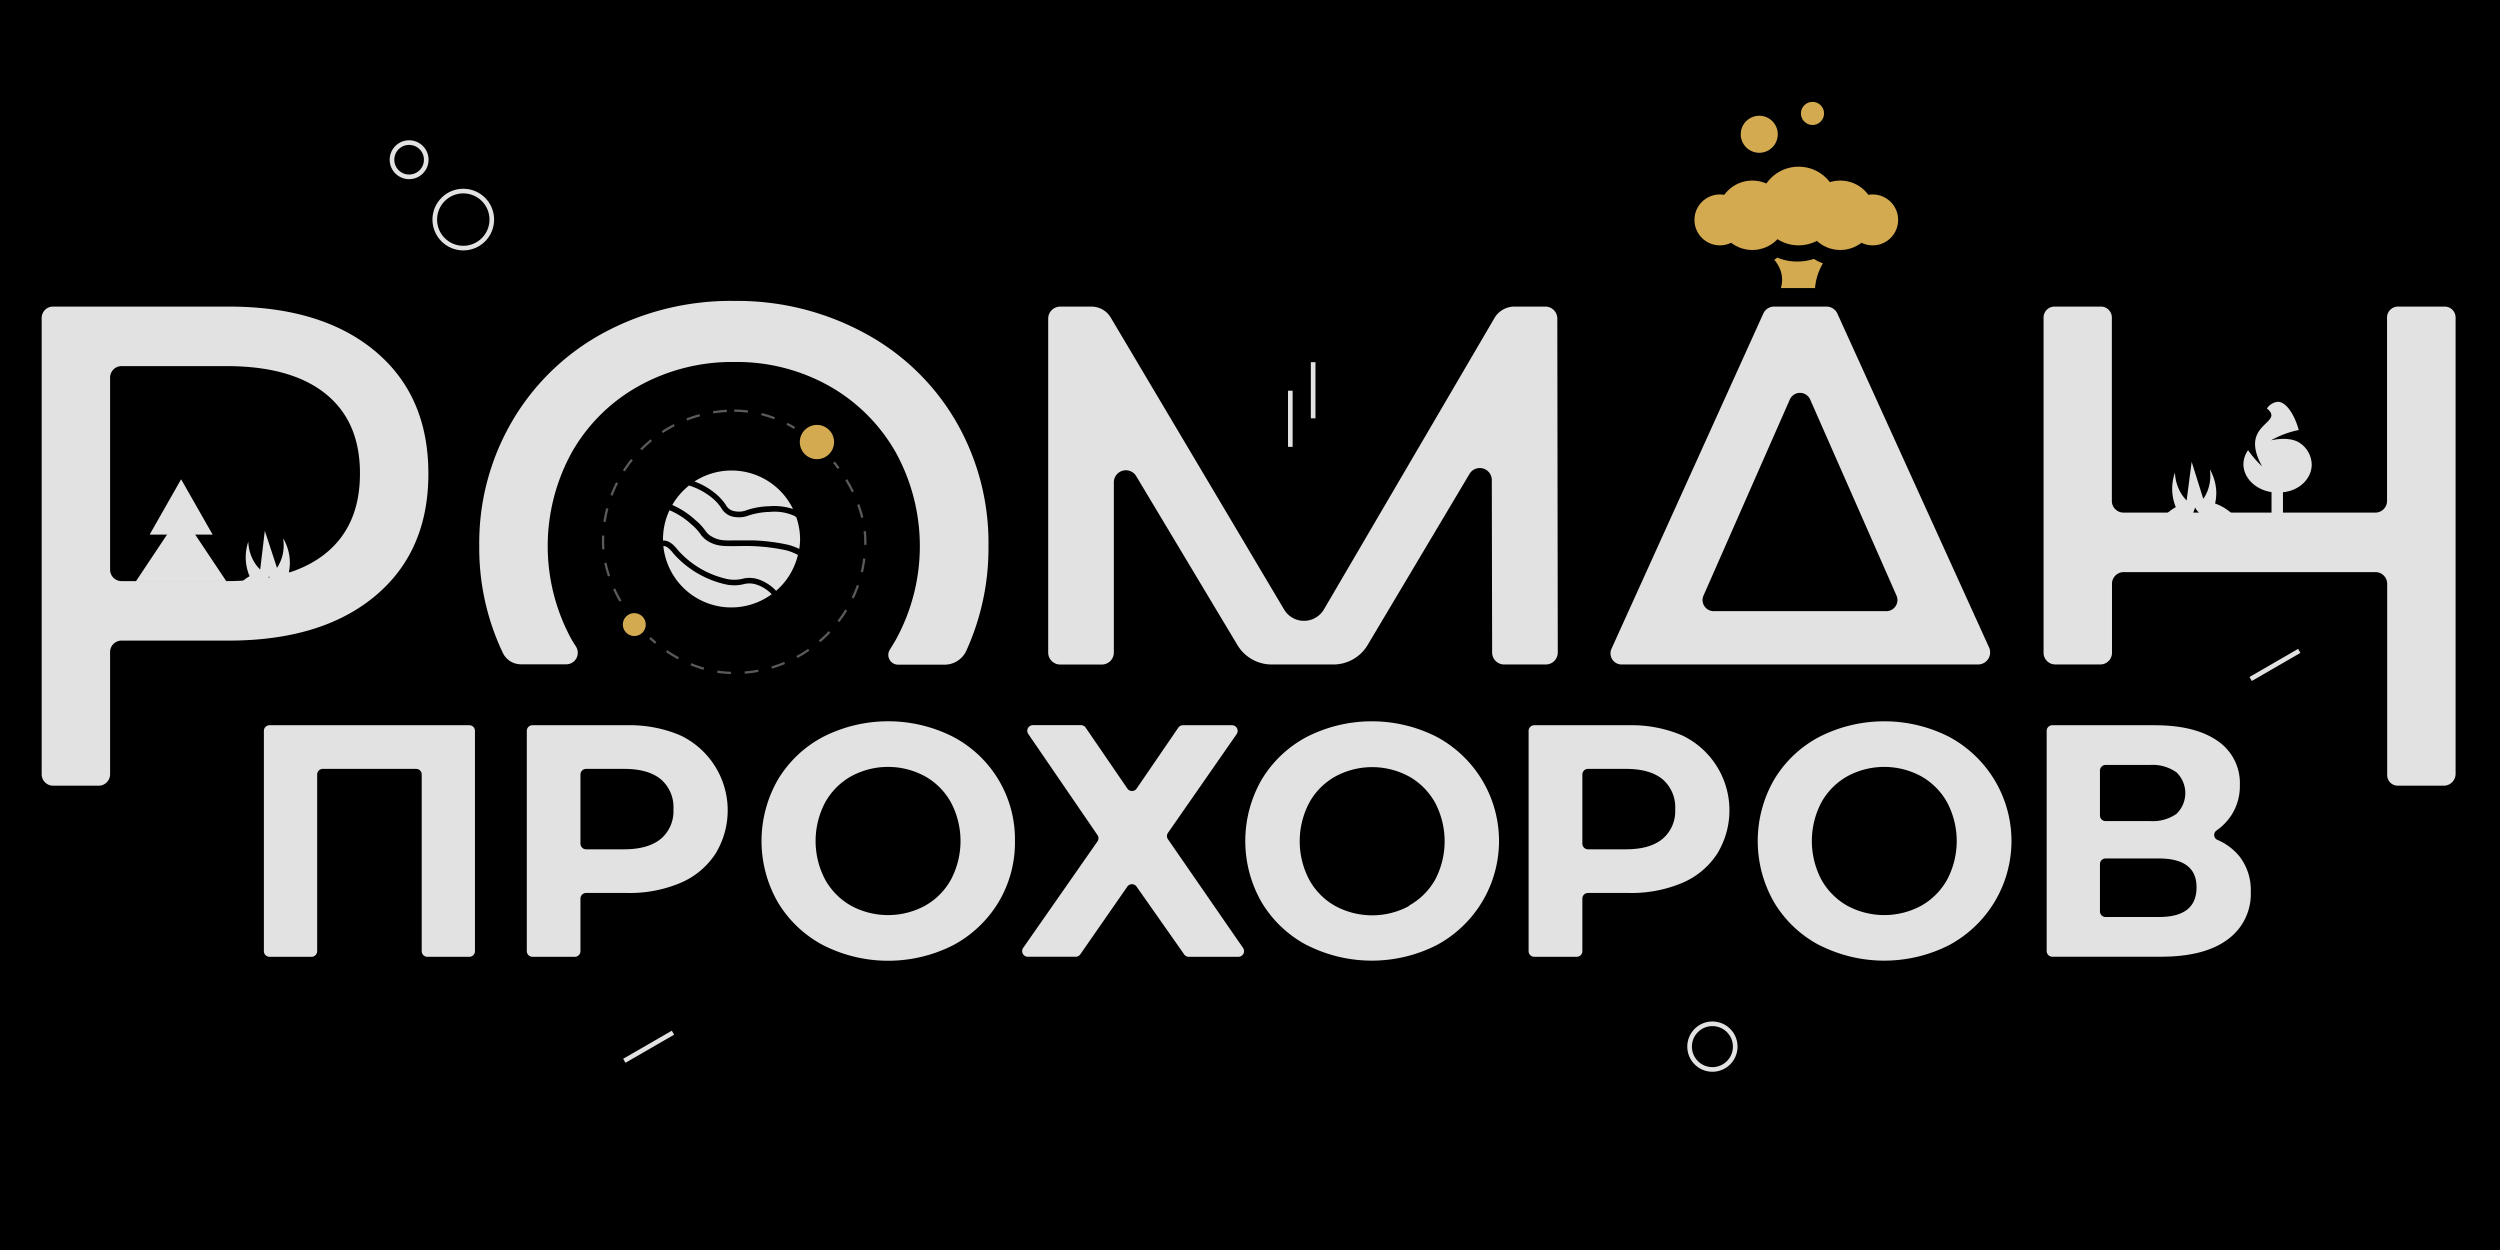 <svg xmlns="http://www.w3.org/2000/svg" viewBox="0 0 540 270"><defs>

<style>

	/*.cls-1,
	.cls-3,
	.cls-6{opacity:0.88;}*/

	.cls-2,
	.cls-6 {fill: #e2e2e2;}

	.cls-3,
	.cls-5{fill:none;stroke:#e2e2e2;stroke-miterlimit:10;}

	.cls-4{opacity:0.4;}

	.cls-5{stroke-width:0.5px;stroke-dasharray:2.97 2.97;}

	.cls-7{fill:#d3aa50;}

	@keyframes smoke-main {
		50% {
			transform: translateY(-3px);
		}

		100% {
			transform: translateY(0);
		}
	}

	@keyframes smoke-circle {
		0% {
			transform: translateY(10px);
		}

		80% {
			transform: translateY(-5px);
		}

		100% {
			transform: translateY(-5px);
			r: 0;
		}
	}

	#smoke circle {
		animation: smoke-main linear 1.3s infinite;
	}

	#smoke circle:nth-child(1) {
		animation-duration: 1.2s;
	}

	#smoke circle:nth-child(2) {
		animation-duration: 1.1s;
	}

	#smoke circle:nth-child(3) {
		animation-duration: 1s;
	}

	#smoke circle:nth-child(4) {
		animation-duration: 1.1s;
	}

	#smoke circle:nth-child(5) {
		animation-duration: 1.2s;
	}

	#smoke circle:nth-child(6) {
		animation: smoke-circle ease-in-out 1.4s infinite;
	}

	#smoke circle:nth-child(7) {
		animation: smoke-circle linear 1.4s infinite;
	}

</style>

</defs><title>personal-logo-ed_1</title><g id="Слой_2" data-name="Слой 2"><g id="kit"><rect width="540" height="270"/><g class="cls-1"><path class="cls-2" d="M102.59,157.86v47.59a1.22,1.22,0,0,1-1.21,1.22H92.3a1.22,1.22,0,0,1-1.21-1.22V167.29a1.21,1.21,0,0,0-1.21-1.21H69.72a1.21,1.21,0,0,0-1.21,1.21v38.16a1.22,1.22,0,0,1-1.21,1.22H58.22A1.22,1.22,0,0,1,57,205.45V157.86a1.21,1.21,0,0,1,1.21-1.21h43.16A1.21,1.21,0,0,1,102.59,157.86Z"/><path class="cls-2" d="M147,158.86a17.94,17.94,0,0,1,7.54,25.55A16.88,16.88,0,0,1,147,190.7a28.25,28.25,0,0,1-11.54,2.18h-8.86a1.22,1.22,0,0,0-1.22,1.21v11.36a1.22,1.22,0,0,1-1.21,1.22H115a1.22,1.22,0,0,1-1.21-1.22V157.86a1.21,1.21,0,0,1,1.21-1.21h20.44A27.92,27.92,0,0,1,147,158.86Zm-4.25,22.33a7.83,7.83,0,0,0,2.71-6.39,7.93,7.93,0,0,0-2.71-6.47c-1.82-1.5-4.46-2.25-7.94-2.25h-8.21a1.22,1.22,0,0,0-1.22,1.21v14.94a1.22,1.22,0,0,0,1.22,1.22h8.21C138.28,183.45,140.92,182.69,142.74,181.19Z"/><path class="cls-2" d="M177.82,204.17a25,25,0,0,1-9.79-9.26,26.59,26.59,0,0,1,0-26.51,24.93,24.93,0,0,1,9.79-9.25,31,31,0,0,1,28.05,0,25,25,0,0,1,13.36,22.51,25.08,25.08,0,0,1-3.57,13.25,25.36,25.36,0,0,1-9.79,9.26,31,31,0,0,1-28.05,0Zm22-8.54a14.52,14.52,0,0,0,5.61-5.68,17.86,17.86,0,0,0,0-16.58,14.52,14.52,0,0,0-5.61-5.68,16.71,16.71,0,0,0-16,0,14.65,14.65,0,0,0-5.61,5.68,17.86,17.86,0,0,0,0,16.58,14.65,14.65,0,0,0,5.61,5.68,16.78,16.78,0,0,0,16,0Z"/><path class="cls-2" d="M234.51,157.18l9,13.15a1.21,1.21,0,0,0,2,0l9-13.15a1.21,1.21,0,0,1,1-.53h10.61a1.22,1.22,0,0,1,1,1.91L252.28,179.9a1.22,1.22,0,0,0,0,1.38l16.22,23.48a1.22,1.22,0,0,1-1,1.91H256.78a1.21,1.21,0,0,1-1-.52l-10.28-14.64a1.21,1.21,0,0,0-2,0l-10.16,14.63a1.22,1.22,0,0,1-1,.52H222a1.22,1.22,0,0,1-1-1.91l16.05-23a1.2,1.2,0,0,0,0-1.38l-14.95-21.84a1.22,1.22,0,0,1,1-1.9h10.43A1.22,1.22,0,0,1,234.51,157.18Z"/><path class="cls-2" d="M282.31,204.17a25,25,0,0,1-9.79-9.26,26.59,26.59,0,0,1,0-26.51,24.93,24.93,0,0,1,9.79-9.25,30.93,30.93,0,0,1,28,0,25.52,25.52,0,0,1,0,45,30.93,30.93,0,0,1-28,0Zm22-8.54A14.65,14.65,0,0,0,310,190a17.86,17.86,0,0,0,0-16.58,14.65,14.65,0,0,0-5.61-5.68,16.71,16.71,0,0,0-16,0,14.52,14.52,0,0,0-5.61,5.68,17.86,17.86,0,0,0,0,16.58,14.52,14.52,0,0,0,5.61,5.68,16.78,16.78,0,0,0,16,0Z"/><path class="cls-2" d="M363.38,158.86a17.93,17.93,0,0,1,7.53,25.55,16.8,16.8,0,0,1-7.53,6.29,28.25,28.25,0,0,1-11.54,2.18H343a1.21,1.21,0,0,0-1.21,1.21v11.36a1.22,1.22,0,0,1-1.21,1.22H331.4a1.22,1.22,0,0,1-1.22-1.22V157.86a1.22,1.22,0,0,1,1.22-1.21h20.44A27.92,27.92,0,0,1,363.38,158.86Zm-4.26,22.33a7.84,7.84,0,0,0,2.72-6.39,7.93,7.93,0,0,0-2.72-6.47q-2.72-2.25-7.93-2.25H343a1.21,1.21,0,0,0-1.21,1.21v14.94a1.22,1.22,0,0,0,1.21,1.22h8.22C354.67,183.45,357.31,182.69,359.12,181.19Z"/><path class="cls-2" d="M393,204.17a24.89,24.89,0,0,1-9.79-9.26,26.59,26.59,0,0,1,0-26.51,24.86,24.86,0,0,1,9.79-9.25,30.93,30.93,0,0,1,28,0,25.52,25.52,0,0,1,0,45,30.93,30.93,0,0,1-28,0Zm22-8.54a14.65,14.65,0,0,0,5.61-5.68,17.86,17.86,0,0,0,0-16.58,14.65,14.65,0,0,0-5.61-5.68,16.73,16.73,0,0,0-16,0,14.65,14.65,0,0,0-5.61,5.68,17.94,17.94,0,0,0,0,16.58,14.65,14.65,0,0,0,5.61,5.68,16.8,16.8,0,0,0,16,0Z"/><path class="cls-2" d="M483.74,185a11.82,11.82,0,0,1,2.43,7.57,12.15,12.15,0,0,1-5,10.36q-5,3.72-14.4,3.72H443.3a1.22,1.22,0,0,1-1.22-1.22V157.86a1.22,1.22,0,0,1,1.22-1.21h22.08q8.72,0,13.58,3.36a11,11,0,0,1,4.85,9.57,11.6,11.6,0,0,1-1.85,6.54,12.31,12.31,0,0,1-3.2,3.28,1.16,1.16,0,0,0,.17,2A12.37,12.37,0,0,1,483.74,185Zm-30.15-8.86a1.21,1.21,0,0,0,1.21,1.21h9.58a9,9,0,0,0,5.72-1.54,6.22,6.22,0,0,0,0-9,8.92,8.92,0,0,0-5.68-1.58H454.8a1.22,1.22,0,0,0-1.21,1.22Zm20.86,15.5q0-6.21-8.14-6.21H454.8a1.21,1.21,0,0,0-1.21,1.21v10.22a1.21,1.21,0,0,0,1.21,1.21h11.51Q474.46,198.09,474.45,191.66Z"/></g><g class="cls-1"><path class="cls-2" d="M92.53,102.29q0-16.85-11.53-26.46T49.36,66.22H11.47A2.46,2.46,0,0,0,9,68.69v98.55a2.47,2.47,0,0,0,2.47,2.47h9.85a2.47,2.47,0,0,0,2.46-2.47V140.83a2.47,2.47,0,0,1,2.47-2.46H49.36q20.1,0,31.64-9.61T92.53,102.29ZM70.35,119.52q-7.39,6-21.43,6H26.25A2.47,2.47,0,0,1,23.78,123V81.55a2.48,2.48,0,0,1,2.47-2.47H48.92q14,0,21.43,6t7.4,17.22Q77.75,113.53,70.35,119.52Z"/><path class="cls-2" d="M123.55,138.29a42,42,0,0,1,0-40.65A37.63,37.63,0,0,1,138,83.37a41.46,41.46,0,0,1,20.62-5.18,40.67,40.67,0,0,1,20.48,5.18,37.93,37.93,0,0,1,14.34,14.27,42,42,0,0,1,0,40.65c-.39.67-.79,1.32-1.21,2a2.11,2.11,0,0,0,1.75,3.28h10.06a5.16,5.16,0,0,0,4.68-3A53.46,53.46,0,0,0,213.51,118a52.33,52.33,0,0,0-7.1-27.12,50.36,50.36,0,0,0-19.66-18.93A57.59,57.59,0,0,0,158.66,65a57.9,57.9,0,0,0-28.24,6.87,50.84,50.84,0,0,0-19.73,19A52.13,52.13,0,0,0,103.52,118,52.56,52.56,0,0,0,108.6,141a4.35,4.35,0,0,0,3.92,2.49h9.81a2.49,2.49,0,0,0,2.06-3.86Q124,139,123.55,138.29Z"/><path class="cls-2" d="M245.38,102.78l21.91,36.56a8.63,8.63,0,0,0,7.4,4.19H288a8.62,8.62,0,0,0,7.41-4.21l22-36.95a2.59,2.59,0,0,1,4.82,1.32l.07,37.25a2.6,2.6,0,0,0,2.59,2.59h9a2.59,2.59,0,0,0,2.59-2.6l-.1-72.12a2.59,2.59,0,0,0-2.59-2.59h-6.67a5,5,0,0,0-4.32,2.48L286,131.58a5,5,0,0,1-8.68,0l-37.41-63a4.81,4.81,0,0,0-4.13-2.35H229a2.59,2.59,0,0,0-2.59,2.59v72.13a2.59,2.59,0,0,0,2.59,2.59h9a2.59,2.59,0,0,0,2.59-2.59V104.11A2.6,2.6,0,0,1,245.38,102.78Z"/><path class="cls-2" d="M394.51,66.22H383.2a2.55,2.55,0,0,0-2.32,1.5l-32.8,72.42a2.4,2.4,0,0,0,2.19,3.39h77a2.61,2.61,0,0,0,2.37-3.68l-32.76-72.1A2.59,2.59,0,0,0,394.51,66.22ZM391,86.3l18.64,42.34a2.4,2.4,0,0,1-2.2,3.37H370.16a2.4,2.4,0,0,1-2.2-3.37L386.6,86.3A2.4,2.4,0,0,1,391,86.3Z"/><path class="cls-2" d="M515.6,68.6v39.6a2.52,2.52,0,0,1-2.52,2.52h-54.4a2.52,2.52,0,0,1-2.52-2.52V68.6a2.37,2.37,0,0,0-2.37-2.38h-10a2.37,2.37,0,0,0-2.38,2.38V141a2.52,2.52,0,0,0,2.52,2.52h9.75a2.51,2.51,0,0,0,2.51-2.52V126.1a2.52,2.52,0,0,1,2.52-2.52h54.4a2.52,2.52,0,0,1,2.52,2.52v41.31a2.29,2.29,0,0,0,2.29,2.3h9.93a2.56,2.56,0,0,0,2.56-2.56V68.6A2.37,2.37,0,0,0,528,66.22H518A2.37,2.37,0,0,0,515.6,68.6Z"/></g><line class="cls-3" x1="278.71" y1="84.39" x2="278.71" y2="96.52"/><line class="cls-3" x1="283.64" y1="78.23" x2="283.64" y2="90.36"/><line class="cls-3" x1="496.64" y1="140.59" x2="486.14" y2="146.66"/><circle class="cls-3" cx="100.07" cy="47.43" r="6.16"/><circle class="cls-3" cx="369.88" cy="226.07" r="4.93"/><line class="cls-3" x1="145.36" y1="223.06" x2="134.85" y2="229.13"/>



<path class="cls-6" d="M478.46,108.76a10.13,10.13,0,0,0,.24-2.84,10.57,10.57,0,0,0-1.37-4.54,9.2,9.2,0,0,1-.52,4.7,8.17,8.17,0,0,1-.9,1.67l-2.51-8-1.09,8.35a8.88,8.88,0,0,1-1.17-1.49,9.39,9.39,0,0,1-1.35-4.54,10.66,10.66,0,0,0-.53,4.7,10.32,10.32,0,0,0,.71,2.77,10.53,10.53,0,0,0-3.51,3.19l7.07-.62a7.06,7.06,0,0,1,.67-2.54c0,.59,1,1.12,1.45,2.35l6.83-.6A10.49,10.49,0,0,0,478.46,108.76Zm-5.74-.31h.08Zm2.89-.25h-.11l.12,0Z"/><path class="cls-6" d="M499.33,100.33a5.74,5.74,0,0,0-2.5-4.6h0l-.3-.2c-1.81-1-4.17-.81-6-.42a21,21,0,0,1,6-2.23c-.76-2.8-2.5-6.09-4.53-6.09a3.2,3.2,0,0,0-2.35,1.45,3.5,3.5,0,0,1,.67.66c1.39,1.86-2.47,2.69-3.13,6-.4,2,.51,4.22,1.45,5.87a23.46,23.46,0,0,1-3.06-3.53,5.35,5.35,0,0,0-1,3c0,3,2.62,5.54,6.07,6.06v5.11h2.47v-5.09C496.62,106,499.33,103.41,499.33,100.33Z"/><g class="cls-1"><polygon class="cls-2" points="39.12 103.52 32.32 115.48 45.93 115.48 39.12 103.52"/><polygon class="cls-2" points="39.12 110.91 29.27 125.69 48.98 125.69 39.12 110.91"/></g><path class="cls-6" d="M62.39,123.63a10,10,0,0,0,.19-2.85,10.28,10.28,0,0,0-1.43-4.51,9.08,9.08,0,0,1-.45,4.7,9.19,9.19,0,0,1-.87,1.69l-2.63-8-1,8.36A7.92,7.92,0,0,1,55,121.55,9.3,9.3,0,0,1,53.63,117a10.62,10.62,0,0,0-.47,4.71,10.45,10.45,0,0,0,.75,2.75,10.66,10.66,0,0,0-3.47,3.24l7.07-.72a7.05,7.05,0,0,1,.63-2.54c0,.59,1,1.1,1.48,2.33l6.82-.69A10.45,10.45,0,0,0,62.39,123.63Zm-5.75-.23h.08Zm2.89-.29h0Z"/><circle class="cls-3" cx="88.37" cy="34.5" r="3.7"/>

	<g id="planet">
		<animateTransform
	      attributeName="transform"
	      attributeType="XML"
	      type="rotate"
	      from="0 159 117"
	      to="360 159 117"
	      dur="40s"
	      repeatCount="indefinite" />

		<path class="cls-6" d="M172,111.73c-.15-.1-.28-.22-.44-.31a10.42,10.42,0,0,0-5.24-.85,16.2,16.2,0,0,0-4.51.74,5.88,5.88,0,0,1-4,.15,3.85,3.85,0,0,1-2-1.71,9.92,9.92,0,0,0-1.87-2.1,14.78,14.78,0,0,0-5.11-2.78,14.93,14.93,0,0,0-3.62,4.21,17.5,17.5,0,0,1,4.9,3.17,12.43,12.43,0,0,1,2.22,2.34,3.86,3.86,0,0,0,1.4,1.3c1.53.9,2.8.88,5.1.83,1.08,0,2.31,0,3.85,0a43.22,43.22,0,0,1,7.51.94,13.88,13.88,0,0,1,2.45.9,13.76,13.76,0,0,0,.18-2.15A14.55,14.55,0,0,0,172,111.73Z"/>

		<path class="cls-6" d="M169.84,118.87a42.21,42.21,0,0,0-7.27-.91c-1.51-.06-2.71,0-3.77,0-2.36,0-3.92.08-5.76-1a5.21,5.21,0,0,1-1.76-1.62,11,11,0,0,0-2-2.13,16.24,16.24,0,0,0-4.67-3,14.67,14.67,0,0,0-1.4,6.24c0,.11,0,.21,0,.32,1.47-.13,2.66,1.35,3.17,2a20,20,0,0,0,10.78,6.32,7.59,7.59,0,0,0,3.2-.07,6,6,0,0,1,3.34.08,9.38,9.38,0,0,1,3.94,2.52,14.77,14.77,0,0,0,4.71-7.76A12.22,12.22,0,0,0,169.84,118.87Z"/>

		<path class="cls-6" d="M163.34,126.25a4.85,4.85,0,0,0-2.74-.06,8.66,8.66,0,0,1-3.66.08,21.27,21.27,0,0,1-11.46-6.69c-.42-.53-1.39-1.74-2.2-1.62h0a14.76,14.76,0,0,0,23.41,10.39A8.08,8.08,0,0,0,163.34,126.25Z"/>

		<path class="cls-6" d="M154.68,106.72a11.3,11.3,0,0,1,2.08,2.32,2.65,2.65,0,0,0,1.43,1.26,4.72,4.72,0,0,0,3.27-.17,17.1,17.1,0,0,1,4.82-.79,12.94,12.94,0,0,1,5,.6A14.74,14.74,0,0,0,150,104,15.56,15.56,0,0,1,154.68,106.72Z"/>

	</g>

	<g class="cls-4">
		<rect class="cls-5" x="130.25" y="88.7" width="56.67" height="56.67" rx="28.34" ry="28.34"/>
	</g>


	<g id="planet-orbit">
		<g>
			<animateTransform
		      attributeName="transform"
		      attributeType="XML"
		      type="rotate"
		      from="0 159 117"
		      to="360 159 117"
		      dur="12s"
		      repeatCount="indefinite" />

			<circle class="cls-7" cx="137.03" cy="134.9" r="3.46"/>

			<path d="M137,132.44a2.47,2.47,0,1,1-2.46,2.46,2.46,2.46,0,0,1,2.46-2.46m0-2a4.47,4.47,0,1,0,4.46,4.46,4.46,4.46,0,0,0-4.46-4.46Z"/>
		</g>

		<g>
			<animateTransform
		      attributeName="transform"
		      attributeType="XML"
		      type="rotate"
		      from="0 159 117"
		      to="360 159 117"
		      dur="16s"
		      repeatCount="indefinite" />

			<path class="cls-7" d="M176.45,100.18a4.7,4.7,0,1,1,4.7-4.7A4.7,4.7,0,0,1,176.45,100.18Z"/>

			<path d="M176.45,91.78a3.7,3.7,0,1,1-3.69,3.7,3.7,3.7,0,0,1,3.69-3.7m0-2a5.7,5.7,0,1,0,5.7,5.7,5.7,5.7,0,0,0-5.7-5.7Z"/>
		</g>
	</g>

	<g id="smoke">
		<circle class="cls-7" cx="404.5" cy="47.5" r="5.5"/>
		<circle class="cls-7" cx="397.5" cy="46.5" r="7.5"/>
		<circle class="cls-7" cx="388.5" cy="44.5" r="8.5"/>
		<circle class="cls-7" cx="378.5" cy="46.5" r="7.5"/>
		<circle class="cls-7" cx="371.5" cy="47.5" r="5.5"/>

		<circle id="smoke-particle-big" class="cls-7" cx="380" cy="29" r="4"/>
		<circle id="smoke-particel-small" class="cls-7" cx="391.5" cy="24.5" r="2.5"/>

		<path id="smoke-base" class="cls-7" d="M388.21,56.49a11,11,0,0,1-4.31-.85,6.11,6.11,0,0,1-.67.46,7.24,7.24,0,0,1,1.43,2.53,6.12,6.12,0,0,1,0,3.59h7.39a12.34,12.34,0,0,1,1.24-4.48c.14-.31.3-.59.46-.87a8.33,8.33,0,0,1-1.94-.95A11.56,11.56,0,0,1,388.21,56.49Z"/>
	</g>

</g></g></svg>